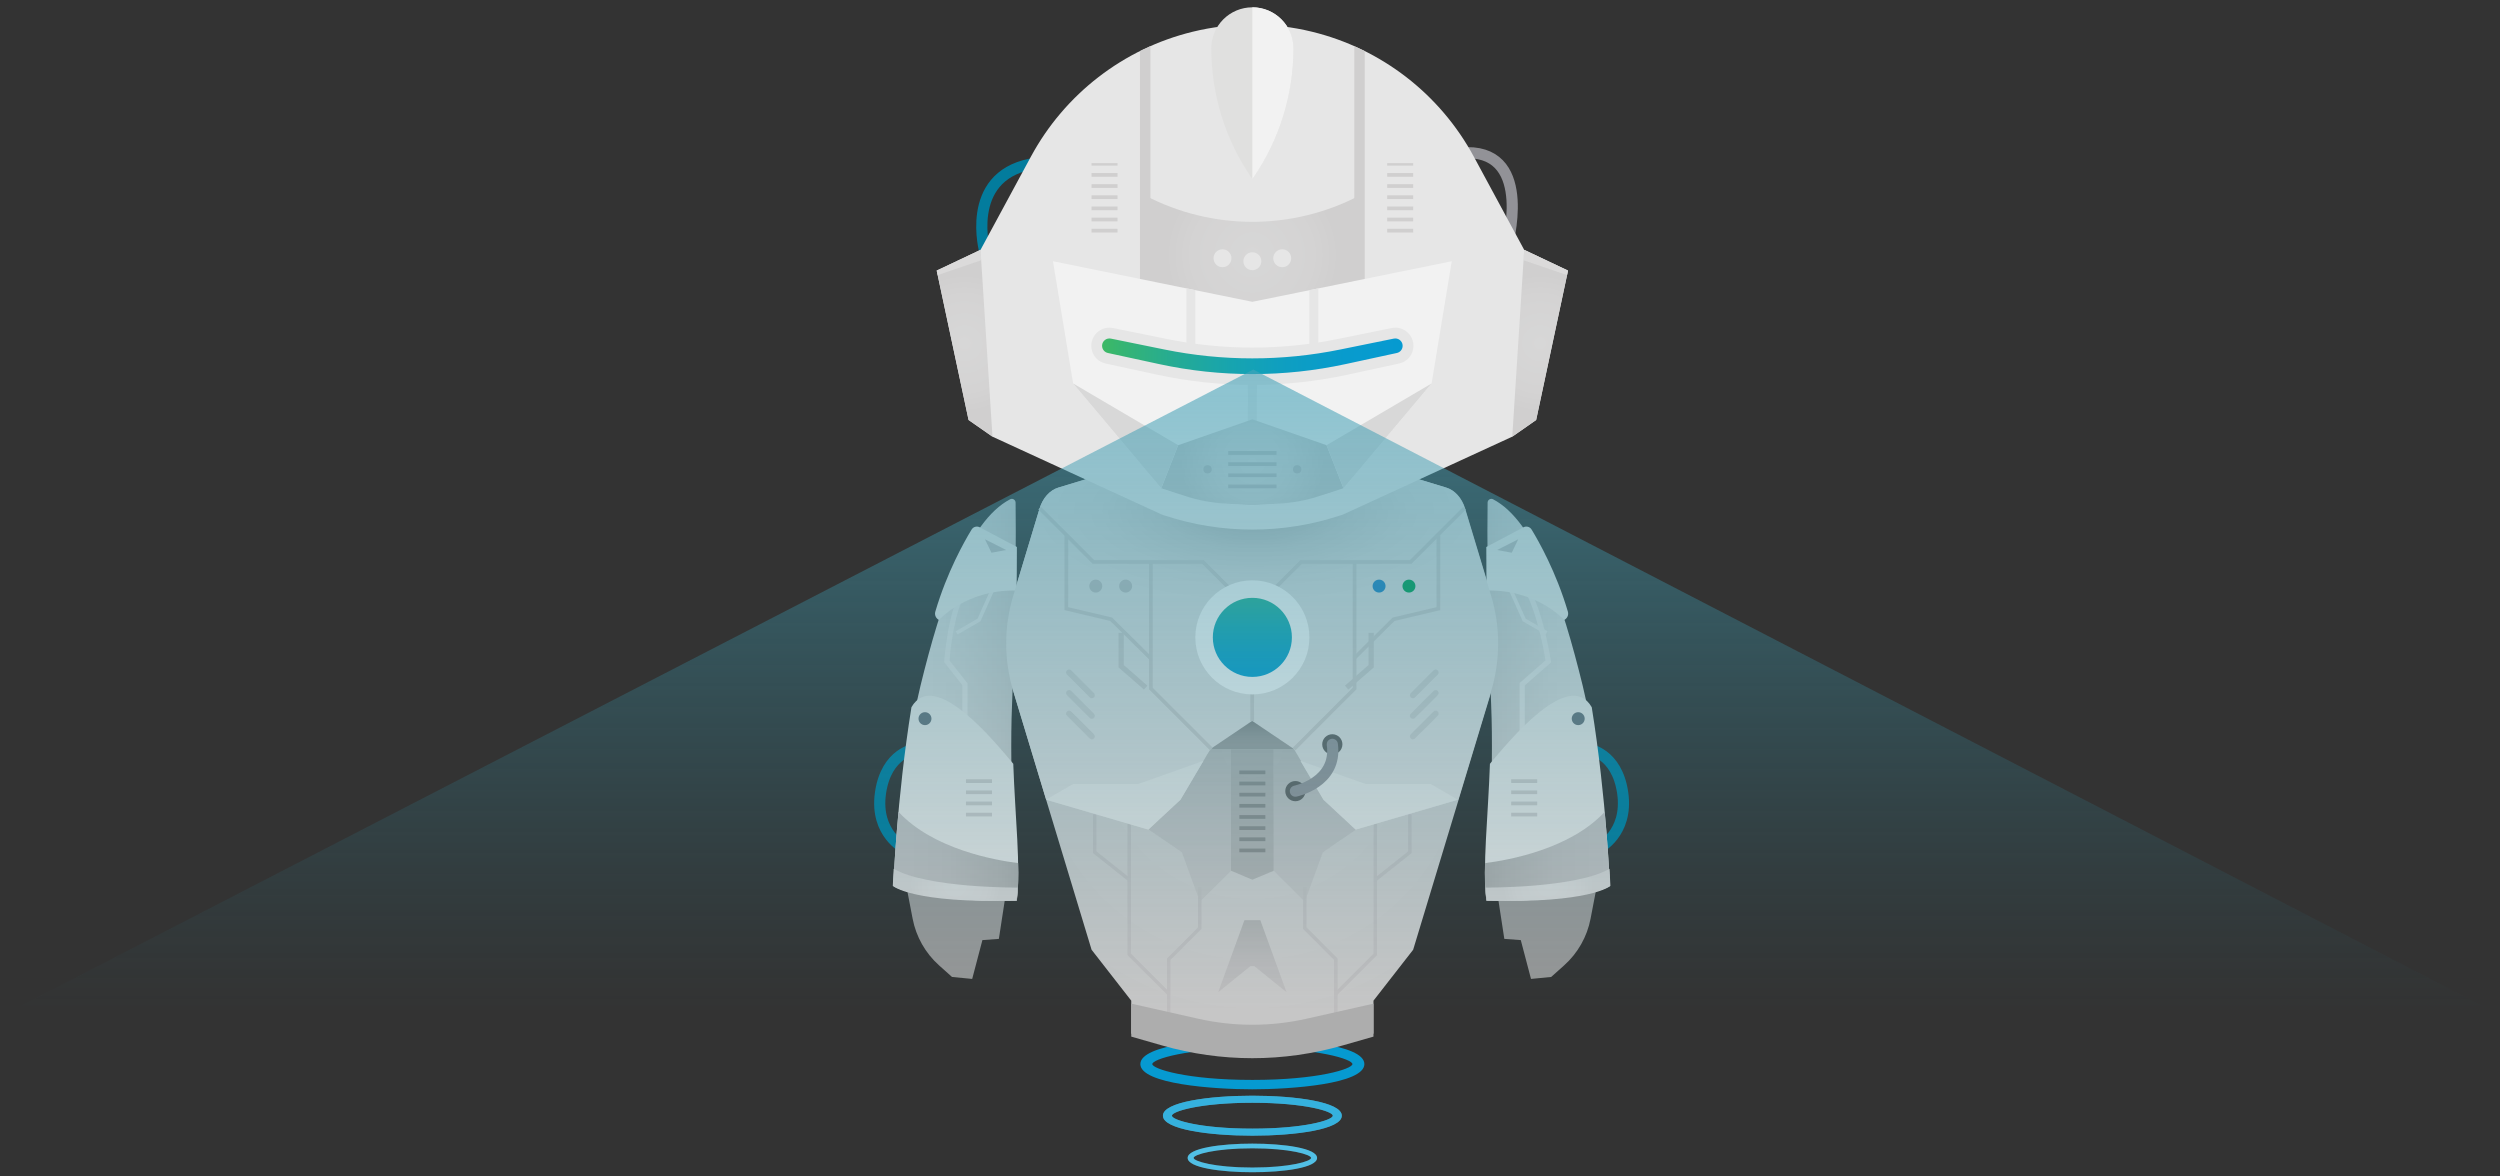 <?xml version="1.0" encoding="utf-8"?>
<!-- Generator: Adobe Illustrator 15.1.0, SVG Export Plug-In . SVG Version: 6.00 Build 0)  -->
<!DOCTYPE svg PUBLIC "-//W3C//DTD SVG 1.1//EN" "http://www.w3.org/Graphics/SVG/1.1/DTD/svg11.dtd">
<svg version="1.1" xmlns:x="http://ns.adobe.com/Extensibility/1.0/" xmlns:i="http://ns.adobe.com/AdobeIllustrator/10.0/" xmlns:graph="http://ns.adobe.com/Graphs/1.0/"
	 xmlns="http://www.w3.org/2000/svg" xmlns:xlink="http://www.w3.org/1999/xlink" x="0px" y="0px" width="480px" height="225.884px"
	 viewBox="0 0 480 225.884" enable-background="new 0 0 480 225.884" xml:space="preserve">
<rect x="0" y="0" width="480" height="225.884" fill="#333333" stroke="none"/>
<g id="sm">
	<g>
		<g>
			<g>
				<path fill="#64C8EA" d="M24.221,304.853c-1.892,0-3.928,0.271-3.928,0.867s2.036,0.869,3.928,0.869
					c1.891,0,3.926-0.273,3.926-0.869S26.111,304.853,24.221,304.853z M24.221,306.304c-2.307,0-3.564-0.385-3.564-0.584
					c0-0.197,1.258-0.582,3.564-0.582c2.306,0,3.563,0.385,3.563,0.582C27.784,305.919,26.526,306.304,24.221,306.304z"/>
				<path fill="#64C8EA" d="M24.221,301.945c-2.614,0-5.427,0.381-5.427,1.213c0,0.834,2.813,1.213,5.427,1.213
					c2.613,0,5.426-0.379,5.426-1.213C29.646,302.326,26.834,301.945,24.221,301.945z M24.221,303.943
					c-3.16,0-4.883-0.518-4.883-0.785c0-0.266,1.723-0.785,4.883-0.785c3.158,0,4.882,0.52,4.882,0.785
					C29.103,303.425,27.379,303.943,24.221,303.943z"/>
				<g>
					<g opacity="0.2">
						<path fill="#069AD1" d="M24.324,306.589c-1.892,0-3.928-0.273-3.928-0.869s2.036-0.867,3.928-0.867
							c1.891,0,3.926,0.271,3.926,0.867S26.215,306.589,24.324,306.589z M24.324,305.138c-2.307,0-3.564,0.385-3.564,0.582
							c0,0.199,1.258,0.584,3.564,0.584c2.306,0,3.563-0.385,3.563-0.584C27.888,305.523,26.63,305.138,24.324,305.138z"/>
					</g>
					<g opacity="0.5">
						<path fill="#069AD1" d="M24.324,304.371c-2.614,0-5.427-0.379-5.427-1.213c0-0.832,2.813-1.213,5.427-1.213
							c2.613,0,5.426,0.381,5.426,1.213C29.75,303.992,26.938,304.371,24.324,304.371z M24.324,302.373
							c-3.16,0-4.883,0.52-4.883,0.785c0,0.268,1.723,0.785,4.883,0.785c3.158,0,4.882-0.518,4.882-0.785
							C29.206,302.892,27.482,302.373,24.324,302.373z"/>
					</g>
					<g>
						<path fill="#069AD1" d="M24.324,301.556c-2.352,0-6.797-0.318-6.797-1.531c0-1.211,4.445-1.531,6.797-1.531
							c2.35,0,6.795,0.32,6.795,1.531C31.119,301.238,26.674,301.556,24.324,301.556z M24.324,299.064
							c-4.006,0-6.072,0.674-6.072,0.961c0,0.289,2.066,0.963,6.072,0.963c4.005,0,6.07-0.674,6.07-0.963
							C30.395,299.738,28.329,299.064,24.324,299.064z"/>
					</g>
				</g>
				<radialGradient id="SVGID_1_" cx="24.262" cy="280.816" r="16.881" gradientUnits="userSpaceOnUse">
					<stop  offset="0" style="stop-color:#CBCBCB"/>
					<stop  offset="0.87" style="stop-color:#C7C7C7"/>
					<stop  offset="1" style="stop-color:#C6C6C6"/>
				</radialGradient>
				<path fill="url(#SVGID_1_)" d="M36.098,265.05l-9.246-2.809l-2.527-0.098l-2.528,0.098l-9.246,2.809
					c-0.521,0.158-0.946,0.635-1.14,1.273l-1.605,5.318c-0.557,1.844-0.556,3.887,0.002,5.729l4.274,15.719l1.919,3.09v2
					l2.346,0.533c3.616,1.035,7.273,1.035,10.889,0L31,298.179v-2l2.744-3.09l4.929-15.719c0.558-1.842,0.643-3.885,0.086-5.729
					l-1.563-5.318C37.002,265.685,36.617,265.208,36.098,265.05z"/>
				<linearGradient id="SVGID_2_" gradientUnits="userSpaceOnUse" x1="24.323" y1="291.169" x2="24.323" y2="296.684">
					<stop  offset="0" style="stop-color:#A9A9A9"/>
					<stop  offset="0.146" style="stop-color:#AFAFAF"/>
					<stop  offset="0.559" style="stop-color:#BAB9BA"/>
					<stop  offset="1" style="stop-color:#BEBDBE"/>
				</linearGradient>
				<polygon fill="url(#SVGID_2_)" points="24.203,294 24.444,294 26.396,295.974 24.807,292 24.777,292 23.871,292 23.841,292 
					22.25,295.974 				"/>
				<g>
					<g>
						<path fill="#979797" d="M39.141,289.367l0.471,3.064l0.999,0.072l0.62,2.355l1.224-0.117l0.783-0.701
							c0.832-0.744,1.396-1.74,1.607-2.836l0.362-1.885L39.141,289.367z"/>
						<linearGradient id="SVGID_3_" gradientUnits="userSpaceOnUse" x1="38.584" y1="277.929" x2="45.659" y2="277.929">
							<stop  offset="0" style="stop-color:#C5C4C4"/>
							<stop  offset="0.105" style="stop-color:#C9C8C8"/>
							<stop  offset="0.538" style="stop-color:#D3D3D3"/>
							<stop  offset="1" style="stop-color:#D7D7D7"/>
						</linearGradient>
						<path fill="url(#SVGID_3_)" d="M38.596,265.957c-0.029,1.387-0.015,6.693,0.216,12.246c0.188,4.555-0.272,9.035,0.072,11.922
							c0,0,5.044,0.104,6.771-0.92c0,0,0.152-6.244-1.288-12.135c-1.22-4.99-2.863-9.969-5.438-11.313
							C38.779,265.679,38.6,265.789,38.596,265.957z"/>
						<path fill="none" stroke="#037C9D" stroke-width="2.141" stroke-linecap="round" stroke-miterlimit="10" d="M45.332,286.935
							c0,0,1.813-0.879,1.463-3.35s-2.097-2.67-2.097-2.67"/>
						<path fill="none" stroke="#DEDDDD" stroke-miterlimit="10" d="M41.5,281v-4.02l1.13-1.389c0,0-0.192-2.599-1.089-4.167"/>
						<polyline fill="none" stroke="#DEDDDD" stroke-width="0.714" stroke-miterlimit="10" points="42.07,273.865 40.713,273.08 
							39.709,270.833 						"/>
						<path fill="#E0E0DF" d="M38.519,268.652l2.231-1.184l0.021-0.01c0.174-0.094,0.39-0.035,0.492,0.133
							c0.002,0.002,0.002,0.004,0.004,0.006c0.43,0.703,1.492,2.578,2.2,4.979c0.059,0.199-0.038,0.412-0.224,0.504l0,0
							c0,0-1.68-1.873-4.707-1.781C38.537,271.298,38.51,269.384,38.519,268.652z"/>
						<polygon fill="#BAB9BA" points="39.171,268.835 40.455,268.185 40.062,269.001 						"/>
						<path fill="#E0E0DF" d="M44.916,278.375c-1.387-2.402-5.041,2.078-6.178,3.434c-0.11,3.213-0.464,6.24-0.217,8.305
							c0,0,5.768,0.125,7.496-0.898C46.018,289.214,45.816,283.972,44.916,278.375z"/>
						<linearGradient id="SVGID_4_" gradientUnits="userSpaceOnUse" x1="38.427" y1="287.419" x2="46.018" y2="287.419">
							<stop  offset="0" style="stop-color:#A9A9A9"/>
							<stop  offset="0.146" style="stop-color:#AFAFAF"/>
							<stop  offset="0.559" style="stop-color:#BAB9BA"/>
							<stop  offset="1" style="stop-color:#BEBDBE"/>
						</linearGradient>
						<path fill="url(#SVGID_4_)" d="M38.521,290.113c0,0,5.768,0.125,7.496-0.898c0,0-0.07-1.834-0.314-4.492
							c-2.104,2.262-5.822,2.93-7.262,3.109C38.404,288.628,38.441,289.447,38.521,290.113z"/>
						<circle fill="#67727B" cx="44.095" cy="279.068" r="0.393"/>
						
							<line fill="none" stroke="#C5C4C4" stroke-width="5" stroke-miterlimit="10" stroke-dasharray="1,1" x1="40.5" y1="283" x2="40.5" y2="285"/>
						<radialGradient id="SVGID_5_" cx="42.263" cy="289.154" r="2.764" gradientUnits="userSpaceOnUse">
							<stop  offset="0" style="stop-color:#D7D7D7"/>
							<stop  offset="0.696" style="stop-color:#D4D3D3"/>
							<stop  offset="1" style="stop-color:#D0CFCF"/>
						</radialGradient>
						<path fill="url(#SVGID_5_)" d="M38.482,289.32c0,0,5.507,0.033,7.512-1.145l0.053,1.039c0,0-1.174,1.068-7.495,0.898
							C38.552,290.113,38.459,289.761,38.482,289.32z"/>
					</g>
					<g>
						<path fill="#979797" d="M9.413,289.367l-0.47,3.064l-0.999,0.072l-0.62,2.355l-1.224-0.117l-0.784-0.701
							c-0.831-0.744-1.396-1.74-1.606-2.836l-0.362-1.885L9.413,289.367z"/>
						
							<linearGradient id="SVGID_6_" gradientUnits="userSpaceOnUse" x1="857.163" y1="277.929" x2="864.237" y2="277.929" gradientTransform="matrix(-1 0 0 1 867.133 0)">
							<stop  offset="0" style="stop-color:#C5C4C4"/>
							<stop  offset="0.105" style="stop-color:#C9C8C8"/>
							<stop  offset="0.538" style="stop-color:#D3D3D3"/>
							<stop  offset="1" style="stop-color:#D7D7D7"/>
						</linearGradient>
						<path fill="url(#SVGID_6_)" d="M9.958,265.957c0.029,1.387,0.016,6.693-0.215,12.246c-0.189,4.555,0.272,9.035-0.072,11.922
							c0,0-5.044,0.104-6.771-0.92c0,0-0.152-6.244,1.288-12.135c1.22-4.99,2.862-9.969,5.438-11.313
							C9.775,265.679,9.955,265.789,9.958,265.957z"/>
						<path fill="none" stroke="#037C9D" stroke-width="2.141" stroke-linecap="round" stroke-miterlimit="10" d="M3.222,286.935
							c0,0-1.813-0.879-1.462-3.35c0.35-2.471,2.097-2.67,2.097-2.67"/>
						<path fill="none" stroke="#DEDDDD" stroke-miterlimit="10" d="M7.5,281v-4.02l-1.456-1.389c0,0,0.355-2.599,1.251-4.167"/>
						<polyline fill="none" stroke="#DEDDDD" stroke-width="0.714" stroke-miterlimit="10" points="6.276,273.865 7.634,273.08 
							8.639,270.833 						"/>
						<path fill="#E0E0DF" d="M10.036,268.652l-2.231-1.184l-0.021-0.01c-0.174-0.094-0.39-0.035-0.492,0.133
							c-0.002,0.002-0.003,0.004-0.004,0.006c-0.43,0.703-1.492,2.578-2.2,4.979c-0.059,0.199,0.037,0.412,0.224,0.504l0,0
							c0,0,1.68-1.873,4.707-1.781C10.018,271.298,10.045,269.384,10.036,268.652z"/>
						<polygon fill="#BAB9BA" points="9.384,268.835 8.1,268.185 8.492,269.001 						"/>
						<path fill="#E0E0DF" d="M3.639,278.375c1.387-2.402,5.041,2.078,6.178,3.434c0.11,3.213,0.463,6.24,0.217,8.305
							c0,0-5.769,0.125-7.496-0.898C2.537,289.214,2.738,283.972,3.639,278.375z"/>
						<linearGradient id="SVGID_7_" gradientUnits="userSpaceOnUse" x1="2.537" y1="287.419" x2="10.128" y2="287.419">
							<stop  offset="0" style="stop-color:#BEBDBE"/>
							<stop  offset="0.441" style="stop-color:#BAB9BA"/>
							<stop  offset="0.854" style="stop-color:#AFAFAF"/>
							<stop  offset="1" style="stop-color:#A9A9A9"/>
						</linearGradient>
						<path fill="url(#SVGID_7_)" d="M10.033,290.113c0,0-5.769,0.125-7.496-0.898c0,0,0.07-1.834,0.314-4.492
							c2.103,2.262,5.822,2.93,7.262,3.109C10.15,288.628,10.113,289.447,10.033,290.113z"/>
						<circle fill="#67727B" cx="4.46" cy="279.068" r="0.393"/>
						
							<line fill="none" stroke="#C5C4C4" stroke-width="5" stroke-miterlimit="10" stroke-dasharray="1,1" x1="7.5" y1="283" x2="7.5" y2="285"/>
						
							<radialGradient id="SVGID_8_" cx="860.842" cy="289.154" r="2.764" gradientTransform="matrix(-1 0 0 1 867.133 0)" gradientUnits="userSpaceOnUse">
							<stop  offset="0" style="stop-color:#D7D7D7"/>
							<stop  offset="0.696" style="stop-color:#D4D3D3"/>
							<stop  offset="1" style="stop-color:#D0CFCF"/>
						</radialGradient>
						<path fill="url(#SVGID_8_)" d="M10.072,289.32c0,0-5.508,0.033-7.512-1.145l-0.054,1.039c0,0,1.175,1.068,7.495,0.898
							C10.002,290.113,10.096,289.761,10.072,289.32z"/>
					</g>
				</g>
				<g>
					<polyline fill="none" stroke="#BEBDBE" stroke-miterlimit="10" points="26.5,289 26.5,291.779 28.5,293.662 28.5,297 					"/>
					<polyline fill="none" stroke="#BEBDBE" stroke-miterlimit="10" points="20.5,289 20.5,291.779 18.5,293.662 18.5,297 					"/>
					<polyline fill="none" stroke="#BEBDBE" stroke-miterlimit="10" points="29.104,295.963 31.5,293.369 31.5,285 					"/>
					<polyline fill="none" stroke="#BEBDBE" stroke-miterlimit="10" points="18.896,295.963 16.5,293.369 16.5,285 					"/>
					<polyline fill="none" stroke="#BEBDBE" stroke-miterlimit="10" points="31.408,288.901 33.5,287.175 33.5,285 					"/>
					<polyline fill="none" stroke="#BEBDBE" stroke-miterlimit="10" points="16.592,288.901 14.5,287.175 14.5,285 					"/>
				</g>
				<g>
					<linearGradient id="SVGID_9_" gradientUnits="userSpaceOnUse" x1="23.5" y1="271.973" x2="23.5" y2="290.563">
						<stop  offset="0" style="stop-color:#8C8D8D"/>
						<stop  offset="0.268" style="stop-color:#9A9A9A"/>
						<stop  offset="0.622" style="stop-color:#A5A5A5"/>
						<stop  offset="1" style="stop-color:#A9A9A9"/>
					</linearGradient>
					<polygon opacity="0.76" fill="url(#SVGID_9_)" points="25,281 22,281 22,288.296 23.5,288.839 25,288.296 					"/>
					
						<line fill="none" stroke="#8A8B8B" stroke-width="5" stroke-miterlimit="10" stroke-dasharray="1,1" x1="23.5" y1="287" x2="23.5" y2="282"/>
					<linearGradient id="SVGID_10_" gradientUnits="userSpaceOnUse" x1="27.768" y1="289.453" x2="27.768" y2="279.965">
						<stop  offset="0" style="stop-color:#BEBDBE"/>
						<stop  offset="0.441" style="stop-color:#BAB9BA"/>
						<stop  offset="0.854" style="stop-color:#AFAFAF"/>
						<stop  offset="1" style="stop-color:#A9A9A9"/>
					</linearGradient>
					<polygon opacity="0.76" fill="url(#SVGID_10_)" points="25,288.296 27.194,290.179 28.446,287.175 30.536,285.838 26.85,281 
						25,281 					"/>
					<linearGradient id="SVGID_11_" gradientUnits="userSpaceOnUse" x1="19.953" y1="289.453" x2="19.953" y2="279.965">
						<stop  offset="0" style="stop-color:#BEBDBE"/>
						<stop  offset="0.441" style="stop-color:#BAB9BA"/>
						<stop  offset="0.854" style="stop-color:#AFAFAF"/>
						<stop  offset="1" style="stop-color:#A9A9A9"/>
					</linearGradient>
					<polygon opacity="0.76" fill="url(#SVGID_11_)" points="22,288.296 20.63,290.179 19.79,287.175 17.905,285.838 21.797,281 
						22,281 					"/>
					
						<radialGradient id="SVGID_12_" cx="24.4" cy="266.457" r="13.473" gradientTransform="matrix(1 0 0 0.415 0 155.935)" gradientUnits="userSpaceOnUse">
						<stop  offset="0" style="stop-color:#A9A9A9"/>
						<stop  offset="0.134" style="stop-color:#B5B5B5"/>
						<stop  offset="0.411" style="stop-color:#C8C8C8"/>
						<stop  offset="0.696" style="stop-color:#D3D3D3"/>
						<stop  offset="1" style="stop-color:#D7D7D7"/>
					</radialGradient>
					<path fill="url(#SVGID_12_)" d="M38.819,271.642l-1.606-5.318c-0.192-0.639-0.619-1.115-1.139-1.273l-9.504-2.809L24,262.154
						v-0.002l0.066-0.008l0.117,0.002l-0.501-0.002L23,262.152v0.002l-1.758,0.088l-8.969,2.809
						c-0.521,0.158-0.808,0.635-1.001,1.273l-1.536,5.318c-0.557,1.844-0.521,3.887,0.037,5.729l2.021,6.613l0,0l6.208,1.813
						l1.956-1.813l1.814-3.068l2.54-1.709l2.539,1.709l1.813,3.068l1.951,1.813l6.2-1.813l0,0l2.004-6.613
						C39.375,275.529,39.376,273.486,38.819,271.642z"/>
					<g>
						<circle fill="#2080BE" cx="32.012" cy="271.025" r="0.393"/>
						<circle fill="#009A51" cx="33.824" cy="271.025" r="0.393"/>
					</g>
					<g>
						<path fill="#C8C8C8" d="M34.063,280.324c-0.047,0-0.093-0.018-0.128-0.053c-0.071-0.07-0.071-0.186,0-0.256l1.382-1.383
							c0.071-0.07,0.186-0.07,0.257,0c0.07,0.07,0.07,0.186,0,0.256l-1.383,1.383C34.156,280.306,34.109,280.324,34.063,280.324z"/>
						<path fill="#C8C8C8" d="M34.063,277.83c-0.047,0-0.093-0.02-0.128-0.053c-0.071-0.072-0.071-0.186,0-0.258l1.382-1.381
							c0.071-0.072,0.186-0.072,0.257,0c0.07,0.07,0.07,0.184,0,0.256l-1.383,1.383C34.156,277.81,34.109,277.83,34.063,277.83z"/>
						<path fill="#C8C8C8" d="M34.063,279.078c-0.047,0-0.093-0.02-0.128-0.055c-0.071-0.07-0.071-0.186,0-0.256l1.382-1.383
							c0.071-0.07,0.186-0.07,0.257,0c0.07,0.072,0.07,0.186,0,0.258l-1.383,1.381C34.156,279.058,34.109,279.078,34.063,279.078z"
							/>
						<path fill="#C8C8C8" d="M14.584,280.324c-0.047,0-0.093-0.018-0.128-0.053l-1.383-1.383c-0.07-0.07-0.07-0.186,0-0.256
							c0.071-0.07,0.186-0.07,0.257,0l1.383,1.383c0.07,0.07,0.07,0.186,0,0.256C14.677,280.306,14.631,280.324,14.584,280.324z"/>
						<path fill="#C8C8C8" d="M14.584,277.83c-0.047,0-0.093-0.02-0.128-0.053l-1.383-1.383c-0.07-0.072-0.07-0.186,0-0.256
							c0.071-0.072,0.186-0.072,0.257,0l1.383,1.381c0.07,0.072,0.07,0.186,0,0.258C14.677,277.81,14.631,277.83,14.584,277.83z"/>
						<path fill="#C8C8C8" d="M14.584,279.078c-0.047,0-0.093-0.02-0.128-0.055l-1.383-1.381c-0.07-0.072-0.07-0.186,0-0.258
							c0.071-0.07,0.186-0.07,0.257,0l1.383,1.383c0.07,0.07,0.07,0.186,0,0.256C14.677,279.058,14.631,279.078,14.584,279.078z"/>
					</g>
					<polygon fill="#E0E0DF" points="11.811,283.967 13.449,283 17.391,283 21.351,281.616 19.961,283.976 18.01,285.785 					"/>
					<polygon fill="#E0E0DF" points="36.782,283.967 35.143,283 31.201,283 27.241,281.616 28.631,283.976 30.582,285.785 					"/>
					<g>
						<circle fill="#626262" cx="26.933" cy="283.466" r="0.614"/>
						<circle fill="#626262" cx="29.175" cy="280.625" r="0.613"/>
						<path fill="none" stroke="#929297" stroke-width="2.141" stroke-linecap="round" stroke-miterlimit="10" d="M26.934,283.466
							c0,0,2.562-0.52,2.241-2.842"/>
					</g>
					<linearGradient id="SVGID_13_" gradientUnits="userSpaceOnUse" x1="24.311" y1="281.067" x2="24.311" y2="278.452">
						<stop  offset="0" style="stop-color:#9D9D9D"/>
						<stop  offset="0.277" style="stop-color:#999999"/>
						<stop  offset="0.537" style="stop-color:#8E8E8E"/>
						<stop  offset="0.789" style="stop-color:#7B7B7B"/>
						<stop  offset="1" style="stop-color:#656565"/>
					</linearGradient>
					<polygon fill="url(#SVGID_13_)" points="21.773,281 26.85,281 24.313,279.291 					"/>
					<g>
						<circle fill="#BAB9BA" cx="14.823" cy="271.025" r="0.393"/>
						<circle fill="#BAB9BA" cx="16.636" cy="271.025" r="0.393"/>
					</g>
					<polyline fill="none" stroke="#C5C4C4" stroke-miterlimit="10" points="24.324,272.491 27.283,269.5 33.93,269.5 
						37.191,266.254 					"/>
					<polyline fill="none" stroke="#C5C4C4" stroke-miterlimit="10" points="24.286,272.491 21.327,269.5 14.68,269.5 
						11.419,266.254 					"/>
					<polyline fill="none" stroke="#C5C4C4" stroke-miterlimit="10" points="25.825,281.135 29.5,277.242 29.5,270 					"/>
					<polyline fill="none" stroke="#C5C4C4" stroke-miterlimit="10" points="21.176,281.135 17.5,277.242 17.5,270 					"/>
					<line fill="none" stroke="#C5C4C4" stroke-miterlimit="10" x1="23.5" y1="279" x2="23.5" y2="277"/>
					<g>
						<polyline fill="none" stroke="#C5C4C4" stroke-miterlimit="10" points="29.928,275.452 32.058,273.052 34.5,272.392 34.5,268 
													"/>
						<polyline fill="none" stroke="#C5C4C4" stroke-miterlimit="10" points="17.896,275.452 15.353,273.052 12.5,272.392 12.5,268 
													"/>
					</g>
					<linearGradient id="SVGID_14_" gradientUnits="userSpaceOnUse" x1="24.324" y1="269.489" x2="24.324" y2="278.591">
						<stop  offset="0" style="stop-color:#3FBA61"/>
						<stop  offset="0.076" style="stop-color:#36B572"/>
						<stop  offset="0.252" style="stop-color:#25AB94"/>
						<stop  offset="0.431" style="stop-color:#17A4AF"/>
						<stop  offset="0.614" style="stop-color:#0E9EC2"/>
						<stop  offset="0.801" style="stop-color:#089BCD"/>
						<stop  offset="1" style="stop-color:#069AD1"/>
					</linearGradient>
					
						<circle fill="url(#SVGID_14_)" stroke="#F2F2F2" stroke-width="3.361" stroke-miterlimit="10" cx="24.324" cy="274.136" r="2.93"/>
				</g>
				<g>
					<path fill="none" stroke="#929297" stroke-width="2.141" stroke-linecap="round" stroke-miterlimit="10" d="M39.761,250.449
						c0,0,1.646-5.738-2.396-5.719"/>
					<path fill="none" stroke="#037C9D" stroke-width="2.141" stroke-linecap="round" stroke-miterlimit="10" d="M8.1,250.771
						c0,0-1.281-4.535,2.758-5.346"/>
					<path fill="#E6E6E6" d="M40.817,250.626l-3.059-5.66c-2.054-3.799-5.618-6.551-9.813-7.576l0,0c-2.38-0.58-4.863-0.58-7.243,0
						l0,0c-4.194,1.025-7.761,3.777-9.813,7.576l-3.059,5.66l-2.658,1.258l1.934,9.063l1.449,1.014l10.271,4.725l0.175,0.057
						c3.457,1.141,7.188,1.141,10.646,0l0.175-0.057l10.271-4.725l1.45-1.014l1.934-9.063L40.817,250.626z"/>
					<radialGradient id="SVGID_15_" cx="6.863" cy="256.293" r="4.182" gradientUnits="userSpaceOnUse">
						<stop  offset="0" style="stop-color:#D7D7D7"/>
						<stop  offset="0.696" style="stop-color:#D4D3D3"/>
						<stop  offset="1" style="stop-color:#D0CFCF"/>
					</radialGradient>
					<polygon fill="url(#SVGID_15_)" points="7.83,250.626 8.555,261.96 7.105,260.947 5.172,251.884 					"/>
					<radialGradient id="SVGID_16_" cx="41.784" cy="256.293" r="4.182" gradientUnits="userSpaceOnUse">
						<stop  offset="0" style="stop-color:#D7D7D7"/>
						<stop  offset="0.696" style="stop-color:#D4D3D3"/>
						<stop  offset="1" style="stop-color:#D0CFCF"/>
					</radialGradient>
					<polygon fill="url(#SVGID_16_)" points="40.817,250.626 40.092,261.96 41.542,260.947 43.476,251.884 					"/>
					
						<line fill="none" stroke="#D0CFCF" stroke-width="5" stroke-miterlimit="10" stroke-dasharray="1,1" x1="32.5" y1="250" x2="32.5" y2="246"/>
					
						<line fill="none" stroke="#D0CFCF" stroke-width="5" stroke-miterlimit="10" stroke-dasharray="1,1" x1="14.5" y1="250" x2="14.5" y2="246"/>
					<radialGradient id="SVGID_17_" cx="23.5" cy="250.93" r="5.255" gradientUnits="userSpaceOnUse">
						<stop  offset="0" style="stop-color:#D7D7D7"/>
						<stop  offset="0.696" style="stop-color:#D4D3D3"/>
						<stop  offset="1" style="stop-color:#D0CFCF"/>
					</radialGradient>
					<path fill="url(#SVGID_17_)" d="M17,247.328L17,247.328c0,2.129,9,2.129,13,0l0,0v5.438l-6.5,1.768l-6.5-1.359V247.328z"/>
					<path fill="#D0CFCF" d="M30,238.568c0-0.105,0-0.203,0-0.299v14.525l0,0V238.568z"/>
					<path fill="#D0CFCF" d="M17,238.568v14.227l0,0v-14.525C17,238.365,17,238.462,17,238.568z"/>
					<polygon opacity="0.5" fill="#E6E6E6" points="5.172,251.884 7.83,250.626 7.871,251.255 5.23,252.158 					"/>
					<polygon opacity="0.5" fill="#E6E6E6" points="43.476,251.884 40.817,250.626 40.777,251.255 43.418,252.158 					"/>
					<g>
						<path fill="#E0E0DF" d="M24.324,235.91L24.324,235.91c-1.377,0-2.492,1.115-2.492,2.492l0,0c0,2.803,0.85,5.541,2.438,7.852
							l0.054,0.078l0.053-0.078c1.589-2.311,2.439-5.049,2.439-7.852l0,0C26.816,237.025,25.7,235.91,24.324,235.91z"/>
						<path fill="#F2F2F2" d="M24.215,246.253c1.589-2.311,2.358-5.049,2.358-7.852c0-1.377-1.573-2.492-2.573-2.492v10.422
							L24.215,246.253z"/>
					</g>
					<circle fill="#E6E6E6" cx="24.323" cy="251.316" r="0.544"/>
					<circle fill="#E6E6E6" cx="22.511" cy="251.134" r="0.544"/>
					<circle fill="#E6E6E6" cx="26.136" cy="251.134" r="0.544"/>
					<path fill="#F2F2F2" d="M24.324,253.777l-12.099-2.461l1.224,7.416l5.347,6.357l2.64,0.672c1.895,0.48,3.881,0.48,5.777,0
						l2.639-0.672l5.347-6.357l1.224-7.416L24.324,253.777z"/>
					<g>
						<rect x="23" y="258" fill="#E6E6E6" width="1" height="3"/>
					</g>
					<polygon fill="#E6E6E6" points="27,253.074 27,257 28,257 28,252.962 					"/>
					<polygon fill="#E6E6E6" points="20,252.962 20,256.794 20,256.794 20,253.074 					"/>
					<g>
						<linearGradient id="SVGID_18_" gradientUnits="userSpaceOnUse" x1="14.169" y1="257.082" x2="34.477" y2="257.082">
							<stop  offset="0" style="stop-color:#3FBA61"/>
							<stop  offset="0.076" style="stop-color:#36B572"/>
							<stop  offset="0.252" style="stop-color:#25AB94"/>
							<stop  offset="0.431" style="stop-color:#17A4AF"/>
							<stop  offset="0.614" style="stop-color:#0E9EC2"/>
							<stop  offset="0.801" style="stop-color:#089BCD"/>
							<stop  offset="1" style="stop-color:#069AD1"/>
						</linearGradient>
						<path fill="url(#SVGID_18_)" d="M24.324,259.199c-1.968,0-3.942-0.212-5.865-0.629l-3.121-0.676
							c-0.599-0.131-1.048-0.604-1.148-1.205c-0.071-0.432,0.05-0.852,0.332-1.184c0.283-0.332,0.694-0.506,1.128-0.506h0.105
							l0.193,0.013l3.261,0.655c1.68,0.342,3.401,0.512,5.115,0.512s3.435-0.177,5.115-0.519l3.364-0.686l0.195-0.01
							c0.435,0,0.846,0.189,1.128,0.522c0.282,0.332,0.403,0.77,0.332,1.199c-0.097,0.602-0.548,1.077-1.148,1.207l-3.12,0.676
							C28.266,258.987,26.292,259.199,24.324,259.199z"/>
						<path fill="#E6E6E6" d="M32.997,256c0.267,0,0.484,0.241,0.438,0.519c-0.029,0.182-0.166,0.324-0.346,0.363l-3.119,0.676
							c-1.861,0.403-3.754,0.605-5.647,0.605c-1.893,0-3.786-0.202-5.646-0.605l-3.121-0.676c-0.178-0.039-0.315-0.182-0.346-0.363
							c-0.046-0.277,0.172-0.519,0.438-0.519c0.03,0,0.06,0.003,0.091,0.009l3.262,0.664c1.756,0.357,3.539,0.536,5.321,0.536
							s3.565-0.179,5.321-0.536l3.262-0.664C32.937,256.003,32.967,256,32.997,256 M32.997,253.929
							c-0.169,0-0.338,0.017-0.504,0.051l-3.261,0.664c-1.612,0.328-3.263,0.494-4.908,0.494s-3.296-0.166-4.908-0.494l-3.262-0.664
							c-0.164-0.034-0.334-0.051-0.503-0.051c-0.74,0-1.439,0.323-1.918,0.889c-0.479,0.564-0.685,1.307-0.564,2.037
							c0.17,1.025,0.934,1.828,1.945,2.05l3.127,0.678c1.995,0.433,4.042,0.651,6.084,0.651s4.09-0.219,6.085-0.651l3.119-0.676
							c1.021-0.222,1.786-1.029,1.952-2.058c0.119-0.725-0.086-1.468-0.565-2.031C34.436,254.252,33.736,253.929,32.997,253.929
							L32.997,253.929z"/>
					</g>
					<g>
						<radialGradient id="SVGID_19_" cx="24.324" cy="263.504" r="4.319" gradientUnits="userSpaceOnUse">
							<stop  offset="0" style="stop-color:#D7D7D7"/>
							<stop  offset="0.487" style="stop-color:#D3D3D3"/>
							<stop  offset="0.944" style="stop-color:#C8C8C8"/>
							<stop  offset="1" style="stop-color:#C6C6C6"/>
						</radialGradient>
						<path fill="url(#SVGID_19_)" d="M28.824,262.478l-4.5-1.572l-4.502,1.572l-1.026,2.611l1.493,0.482
							c0.761,0.246,1.55,0.395,2.348,0.445l1.091,0.068c0.397,0.023,0.795,0.023,1.192,0l1.09-0.068
							c0.799-0.051,1.588-0.199,2.349-0.445l1.493-0.482L28.824,262.478z"/>
						<polygon fill="#D8D8D8" points="28.824,262.478 35.198,258.732 29.852,265.089 						"/>
						<polygon fill="#D8D8D8" points="19.822,262.478 13.449,258.732 18.796,265.089 						"/>
						
							<line fill="none" stroke="#BAB9BA" stroke-width="9" stroke-miterlimit="10" stroke-dasharray="1,1" x1="23.5" y1="265" x2="23.5" y2="263"/>
						<circle fill="#BAB9BA" cx="27.042" cy="263.941" r="0.254"/>
						<circle fill="#BAB9BA" cx="21.605" cy="263.941" r="0.254"/>
					</g>
				</g>
				<path fill="#ADADAD" d="M31,296.361v2l-1.521,0.531c-3.616,1.037-7.685,1.037-11.301,0L16,298.361v-2l4.536,0.91
					c2.184,0.492,4.325,0.492,6.508,0L31,296.361z"/>
			</g>
			<polyline fill="none" stroke="#C5C4C4" stroke-miterlimit="10" points="31.013,276.426 32.5,275.226 32.5,273 			"/>
			<polyline fill="none" stroke="#C5C4C4" stroke-miterlimit="10" points="18.987,276.426 17.5,275.226 17.5,273 			"/>
		</g>
	</g>
</g>
<g id="lg">
	<g>
		<g>
			<path fill="#64C8EA" d="M240.453,219.575c-5.984,0-12.425,0.86-12.425,2.748c0,1.887,6.441,2.746,12.425,2.746
				s12.426-0.859,12.426-2.746C252.879,220.435,246.438,219.575,240.453,219.575z M240.453,224.168
				c-7.297,0-11.277-1.221-11.277-1.846c0-0.627,3.98-1.846,11.277-1.846c7.299,0,11.279,1.219,11.279,1.846
				C251.732,222.948,247.752,224.168,240.453,224.168z"/>
			<path fill="#64C8EA" d="M240.453,210.376c-8.27,0-17.17,1.2-17.17,3.836s8.901,3.837,17.17,3.837
				c8.271,0,17.172-1.201,17.172-3.837S248.725,210.376,240.453,210.376z M240.453,216.698c-9.996,0-15.45-1.642-15.45-2.485
				c0-0.843,5.454-2.484,15.45-2.484c9.998,0,15.451,1.642,15.451,2.484C255.904,215.056,250.451,216.698,240.453,216.698z"/>
			<g>
				<g opacity="0.2">
					<path fill="#069AD1" d="M240.453,225.069c-5.984,0-12.425-0.859-12.425-2.746c0-1.888,6.441-2.748,12.425-2.748
						s12.426,0.86,12.426,2.748C252.879,224.209,246.438,225.069,240.453,225.069z M240.453,220.477
						c-7.297,0-11.277,1.219-11.277,1.846c0,0.625,3.98,1.846,11.277,1.846c7.299,0,11.279-1.221,11.279-1.846
						C251.732,221.696,247.752,220.477,240.453,220.477z"/>
				</g>
				<g opacity="0.5">
					<path fill="#069AD1" d="M240.453,218.049c-8.27,0-17.17-1.201-17.17-3.837s8.901-3.836,17.17-3.836
						c8.271,0,17.172,1.2,17.172,3.836S248.725,218.049,240.453,218.049z M240.453,211.728c-9.996,0-15.45,1.642-15.45,2.484
						c0,0.844,5.454,2.485,15.45,2.485c9.998,0,15.451-1.642,15.451-2.485C255.904,213.37,250.451,211.728,240.453,211.728z"/>
				</g>
				<g>
					<path fill="#069AD1" d="M240.453,209.147c-7.438,0-21.505-1.014-21.505-4.846c0-3.833,14.068-4.846,21.505-4.846
						c7.439,0,21.506,1.013,21.506,4.846C261.959,208.133,247.893,209.147,240.453,209.147z M240.453,201.257
						c-12.674,0-19.21,2.134-19.21,3.044s6.536,3.043,19.21,3.043c12.676,0,19.213-2.133,19.213-3.043
						S253.129,201.257,240.453,201.257z"/>
				</g>
			</g>
			<radialGradient id="SVGID_20_" cx="240.454" cy="143.513" r="53.504" gradientUnits="userSpaceOnUse">
				<stop  offset="0" style="stop-color:#CBCBCB"/>
				<stop  offset="0.87" style="stop-color:#C7C7C7"/>
				<stop  offset="1" style="stop-color:#C6C6C6"/>
			</radialGradient>
			<path fill="url(#SVGID_20_)" d="M277.711,93.619l-29.258-8.885l-8-0.308l-7.998,0.308l-29.259,8.885
				c-1.646,0.5-2.994,2.008-3.605,4.032l-5.082,16.831c-1.762,5.831-1.759,12.298,0.008,18.128l15.065,49.74l7.618,9.777v6.329
				l5.88,1.685c11.442,3.279,23.307,3.279,34.749,0l5.879-1.685v-6.329l7.619-9.777l15.066-49.74
				c1.766-5.83,1.768-12.297,0.006-18.128l-5.08-16.831C280.707,95.627,279.357,94.119,277.711,93.619z"/>
			<linearGradient id="SVGID_21_" gradientUnits="userSpaceOnUse" x1="240.453" y1="173.792" x2="240.453" y2="192.975">
				<stop  offset="0" style="stop-color:#A9A9A9"/>
				<stop  offset="0.146" style="stop-color:#AFAFAF"/>
				<stop  offset="0.559" style="stop-color:#BAB9BA"/>
				<stop  offset="1" style="stop-color:#BEBDBE"/>
			</linearGradient>
			<polygon fill="url(#SVGID_21_)" points="240.072,185.502 240.836,185.502 247.014,190.503 241.982,176.678 241.887,176.678 
				239.02,176.678 238.926,176.678 233.893,190.503 			"/>
			<g>
				<g>
					<path fill="#979797" d="M287.344,170.568l1.486,9.697l3.162,0.234l1.961,7.454l3.873-0.377l2.479-2.217
						c2.633-2.352,4.42-5.504,5.086-8.972l1.146-5.966L287.344,170.568z"/>
					<linearGradient id="SVGID_22_" gradientUnits="userSpaceOnUse" x1="285.583" y1="134.376" x2="307.97" y2="134.376">
						<stop  offset="0" style="stop-color:#C5C4C4"/>
						<stop  offset="0.105" style="stop-color:#C9C8C8"/>
						<stop  offset="0.538" style="stop-color:#D3D3D3"/>
						<stop  offset="1" style="stop-color:#D7D7D7"/>
					</linearGradient>
					<path fill="url(#SVGID_22_)" d="M285.619,96.492c-0.094,4.385-0.049,21.182,0.68,38.747c0.6,14.42-0.863,28.593,0.229,37.727
						c0,0,15.961,0.329,21.428-2.908c0,0,0.48-19.762-4.078-38.402c-3.861-15.787-9.061-31.545-17.209-35.797
						C286.195,95.611,285.629,95.959,285.619,96.492z"/>
					<path fill="none" stroke="#037C9D" stroke-width="2.141" stroke-linecap="round" stroke-miterlimit="10" d="M306.936,162.874
						c0,0,5.734-2.779,4.627-10.597s-6.635-8.448-6.635-8.448"/>
					<path fill="none" stroke="#DEDDDD" stroke-miterlimit="10" d="M292.262,142.493v-11.117l5.014-4.396
						c0,0-1.328-9.025-4.164-13.99"/>
					<polyline fill="none" stroke="#DEDDDD" stroke-width="0.714" stroke-miterlimit="10" points="296.941,121.512 
						292.646,119.032 289.467,111.922 					"/>
					<path fill="#E0E0DF" d="M285.371,105.021l7.063-3.745l0.066-0.035c0.551-0.292,1.234-0.108,1.561,0.423
						c0.004,0.006,0.008,0.013,0.012,0.019c1.359,2.226,4.721,8.154,6.961,15.754c0.186,0.631-0.117,1.305-0.709,1.594l0,0
						c0,0-5.313-5.926-14.895-5.635C285.43,113.397,285.344,107.335,285.371,105.021z"/>
					<polygon fill="#BAB9BA" points="287.436,105.6 291.498,103.545 290.256,106.126 					"/>
					<path fill="#E0E0DF" d="M305.615,135.784c-4.385-7.6-15.951,6.576-19.549,10.867c-0.348,10.167-1.467,19.746-0.686,26.281
						c0,0,18.254,0.396,23.721-2.842C309.102,170.09,308.467,153.5,305.615,135.784z"/>
					<linearGradient id="SVGID_23_" gradientUnits="userSpaceOnUse" x1="285.082" y1="164.412" x2="309.102" y2="164.412">
						<stop  offset="0" style="stop-color:#A9A9A9"/>
						<stop  offset="0.146" style="stop-color:#AFAFAF"/>
						<stop  offset="0.559" style="stop-color:#BAB9BA"/>
						<stop  offset="1" style="stop-color:#BEBDBE"/>
					</linearGradient>
					<path fill="url(#SVGID_23_)" d="M285.381,172.932c0,0,18.254,0.396,23.721-2.842c0,0-0.223-5.807-0.994-14.216
						c-6.654,7.155-18.426,9.27-22.979,9.84C285.01,168.233,285.129,170.822,285.381,172.932z"/>
					<circle fill="#67727B" cx="303.018" cy="137.982" r="1.243"/>
					
						<line fill="none" stroke="#C5C4C4" stroke-width="4.995" stroke-miterlimit="10" stroke-dasharray="0.714,1.427" x1="292.646" y1="149.62" x2="292.646" y2="157.459"/>
					<radialGradient id="SVGID_24_" cx="297.222" cy="169.896" r="8.746" gradientUnits="userSpaceOnUse">
						<stop  offset="0" style="stop-color:#D7D7D7"/>
						<stop  offset="0.696" style="stop-color:#D4D3D3"/>
						<stop  offset="1" style="stop-color:#D0CFCF"/>
					</radialGradient>
					<path fill="url(#SVGID_24_)" d="M285.258,170.422c0,0,17.428,0.104,23.771-3.621l0.168,3.289c0,0-3.717,3.379-23.719,2.842
						C285.479,172.932,285.184,171.82,285.258,170.422z"/>
				</g>
				<g>
					<path fill="#979797" d="M193.27,170.568l-1.488,9.697l-3.16,0.234l-1.962,7.454l-3.872-0.377l-2.479-2.217
						c-2.632-2.352-4.419-5.504-5.086-8.972l-1.147-5.966L193.27,170.568z"/>
					
						<linearGradient id="SVGID_25_" gradientUnits="userSpaceOnUse" x1="672.102" y1="134.376" x2="694.489" y2="134.376" gradientTransform="matrix(-1 0 0 1 867.133 0)">
						<stop  offset="0" style="stop-color:#C5C4C4"/>
						<stop  offset="0.105" style="stop-color:#C9C8C8"/>
						<stop  offset="0.538" style="stop-color:#D3D3D3"/>
						<stop  offset="1" style="stop-color:#D7D7D7"/>
					</linearGradient>
					<path fill="url(#SVGID_25_)" d="M194.995,96.492c0.094,4.385,0.049,21.182-0.681,38.747
						c-0.599,14.42,0.863,28.593-0.229,37.727c0,0-15.961,0.329-21.427-2.908c0,0-0.481-19.762,4.077-38.402
						c3.861-15.787,9.061-31.545,17.21-35.797C194.417,95.611,194.984,95.959,194.995,96.492z"/>
					<path fill="none" stroke="#037C9D" stroke-width="2.141" stroke-linecap="round" stroke-miterlimit="10" d="M173.678,162.874
						c0,0-5.735-2.779-4.628-10.597s6.636-8.448,6.636-8.448"/>
					<path fill="none" stroke="#DEDDDD" stroke-miterlimit="10" d="M185.262,142.493v-11.117l-3.468-4.396
						c0,0,0.555-9.025,3.392-13.99"/>
					<polyline fill="none" stroke="#DEDDDD" stroke-width="0.714" stroke-miterlimit="10" points="183.672,121.512 
						187.967,119.032 191.146,111.922 					"/>
					<path fill="#E0E0DF" d="M195.242,105.021l-7.062-3.745l-0.067-0.035c-0.551-0.292-1.234-0.108-1.56,0.423
						c-0.004,0.006-0.008,0.013-0.012,0.019c-1.36,2.226-4.721,8.154-6.962,15.754c-0.186,0.631,0.118,1.305,0.708,1.594l0,0
						c0,0,5.313-5.926,14.896-5.635C195.184,113.397,195.27,107.335,195.242,105.021z"/>
					<polygon fill="#BAB9BA" points="193.177,105.6 189.115,103.545 190.358,106.126 					"/>
					<path fill="#E0E0DF" d="M174.998,135.784c4.386-7.6,15.952,6.576,19.55,10.867c0.348,10.167,1.465,19.746,0.685,26.281
						c0,0-18.254,0.396-23.72-2.842C171.512,170.09,172.147,153.5,174.998,135.784z"/>
					<linearGradient id="SVGID_26_" gradientUnits="userSpaceOnUse" x1="171.512" y1="164.412" x2="195.53" y2="164.412">
						<stop  offset="0" style="stop-color:#BEBDBE"/>
						<stop  offset="0.441" style="stop-color:#BAB9BA"/>
						<stop  offset="0.854" style="stop-color:#AFAFAF"/>
						<stop  offset="1" style="stop-color:#A9A9A9"/>
					</linearGradient>
					<path fill="url(#SVGID_26_)" d="M195.232,172.932c0,0-18.254,0.396-23.72-2.842c0,0,0.223-5.807,0.994-14.216
						c6.653,7.155,18.425,9.27,22.978,9.84C195.603,168.233,195.484,170.822,195.232,172.932z"/>
					<circle fill="#67727B" cx="177.596" cy="137.982" r="1.243"/>
					
						<line fill="none" stroke="#C5C4C4" stroke-width="4.995" stroke-miterlimit="10" stroke-dasharray="0.714,1.427" x1="187.967" y1="149.62" x2="187.967" y2="157.459"/>
					
						<radialGradient id="SVGID_27_" cx="683.741" cy="169.896" r="8.746" gradientTransform="matrix(-1 0 0 1 867.133 0)" gradientUnits="userSpaceOnUse">
						<stop  offset="0" style="stop-color:#D7D7D7"/>
						<stop  offset="0.696" style="stop-color:#D4D3D3"/>
						<stop  offset="1" style="stop-color:#D0CFCF"/>
					</radialGradient>
					<path fill="url(#SVGID_27_)" d="M195.355,170.422c0,0-17.427,0.104-23.771-3.621l-0.168,3.289c0,0,3.717,3.379,23.72,2.842
						C195.135,172.932,195.43,171.82,195.355,170.422z"/>
				</g>
			</g>
			<g>
				<polyline fill="none" stroke="#BEBDBE" stroke-width="0.672" stroke-miterlimit="10" points="250.52,170.27 250.52,178.202 
					256.48,184.162 256.48,195.489 				"/>
				<polyline fill="none" stroke="#BEBDBE" stroke-width="0.672" stroke-miterlimit="10" points="230.354,170.27 230.354,178.202 
					224.393,184.162 224.393,195.489 				"/>
				<polyline fill="none" stroke="#BEBDBE" stroke-width="0.672" stroke-miterlimit="10" points="256.48,190.821 264.064,183.236 
					264.064,155.504 				"/>
				<polyline fill="none" stroke="#BEBDBE" stroke-width="0.672" stroke-miterlimit="10" points="224.393,190.821 216.809,183.236 
					216.809,155.504 				"/>
				<polyline fill="none" stroke="#BEBDBE" stroke-width="0.672" stroke-miterlimit="10" points="264.064,168.902 270.686,163.636 
					270.686,156.366 				"/>
				<polyline fill="none" stroke="#BEBDBE" stroke-width="0.672" stroke-miterlimit="10" points="216.809,168.902 210.188,163.636 
					210.188,156.366 				"/>
			</g>
			<g>
				<linearGradient id="SVGID_28_" gradientUnits="userSpaceOnUse" x1="240.453" y1="114.961" x2="240.453" y2="174.415">
					<stop  offset="0" style="stop-color:#8C8D8D"/>
					<stop  offset="0.268" style="stop-color:#9A9A9A"/>
					<stop  offset="0.622" style="stop-color:#A5A5A5"/>
					<stop  offset="1" style="stop-color:#A9A9A9"/>
				</linearGradient>
				<polygon opacity="0.76" fill="url(#SVGID_28_)" points="244.563,143.829 236.344,143.829 236.344,167.181 240.453,168.902 
					244.563,167.181 				"/>
				
					<line fill="none" stroke="#8A8B8B" stroke-width="4.995" stroke-miterlimit="10" stroke-dasharray="0.714,1.427" x1="240.453" y1="163.636" x2="240.453" y2="146.8"/>
				<linearGradient id="SVGID_29_" gradientUnits="userSpaceOnUse" x1="252.46" y1="170.82" x2="252.46" y2="140.527">
					<stop  offset="0" style="stop-color:#BEBDBE"/>
					<stop  offset="0.441" style="stop-color:#BAB9BA"/>
					<stop  offset="0.854" style="stop-color:#AFAFAF"/>
					<stop  offset="1" style="stop-color:#A9A9A9"/>
				</linearGradient>
				<polygon opacity="0.76" fill="url(#SVGID_29_)" points="244.563,167.181 250.52,173.138 253.99,163.636 260.357,159.275 
					248.449,143.829 244.563,143.829 				"/>
				<linearGradient id="SVGID_30_" gradientUnits="userSpaceOnUse" x1="228.447" y1="170.82" x2="228.447" y2="140.527">
					<stop  offset="0" style="stop-color:#BEBDBE"/>
					<stop  offset="0.441" style="stop-color:#BAB9BA"/>
					<stop  offset="0.854" style="stop-color:#AFAFAF"/>
					<stop  offset="1" style="stop-color:#A9A9A9"/>
				</linearGradient>
				<polygon opacity="0.76" fill="url(#SVGID_30_)" points="236.344,167.181 230.387,173.138 226.917,163.636 220.549,159.275 
					232.459,143.829 236.344,143.829 				"/>
				
					<radialGradient id="SVGID_31_" cx="240.777" cy="98.076" r="42.608" gradientTransform="matrix(1 0 0 0.415 0 57.395)" gradientUnits="userSpaceOnUse">
					<stop  offset="0" style="stop-color:#A9A9A9"/>
					<stop  offset="0.134" style="stop-color:#B5B5B5"/>
					<stop  offset="0.411" style="stop-color:#C8C8C8"/>
					<stop  offset="0.696" style="stop-color:#D3D3D3"/>
					<stop  offset="1" style="stop-color:#D7D7D7"/>
				</radialGradient>
				<path fill="url(#SVGID_31_)" d="M286.324,114.482l-5.082-16.831c-0.609-2.024-1.959-3.532-3.605-4.032l-29.258-8.885
					l-7.318-0.282v-0.003l-0.607-0.023l-0.037,0.001l-0.037-0.001l-0.607,0.023v0.003l-7.316,0.282l-29.259,8.885
					c-1.646,0.5-2.994,2.008-3.605,4.032l-5.082,16.831c-1.762,5.831-1.759,12.298,0.008,18.128l6.339,20.93l0,0l19.62,5.735
					l6.174-5.735l5.736-9.711l8.031-5.412l8.033,5.412l5.734,9.711l6.174,5.735l19.621-5.735l0,0l6.34-20.93
					C288.084,126.78,288.086,120.313,286.324,114.482z"/>
				<g>
					<circle fill="#2080BE" cx="264.781" cy="112.53" r="1.243"/>
					<circle fill="#009A51" cx="270.518" cy="112.53" r="1.243"/>
				</g>
				<g>
					<path fill="#C8C8C8" d="M271.273,141.958c-0.146,0-0.293-0.057-0.404-0.169c-0.225-0.224-0.225-0.587,0-0.812l4.373-4.374
						c0.225-0.224,0.588-0.224,0.813,0c0.223,0.224,0.223,0.587,0,0.812l-4.375,4.374
						C271.568,141.901,271.42,141.958,271.273,141.958z"/>
					<path fill="#C8C8C8" d="M271.273,134.06c-0.146,0-0.293-0.056-0.404-0.168c-0.225-0.224-0.225-0.587,0-0.812l4.373-4.374
						c0.225-0.224,0.588-0.224,0.813,0c0.223,0.224,0.223,0.587,0,0.812l-4.375,4.374C271.568,134.004,271.42,134.06,271.273,134.06
						z"/>
					<path fill="#C8C8C8" d="M271.273,138.008c-0.146,0-0.293-0.056-0.404-0.168c-0.225-0.225-0.225-0.587,0-0.811l4.373-4.375
						c0.225-0.225,0.588-0.225,0.813,0c0.223,0.224,0.223,0.588,0,0.811l-4.375,4.375
						C271.568,137.953,271.42,138.008,271.273,138.008z"/>
					<path fill="#C8C8C8" d="M209.633,141.958c-0.146,0-0.294-0.057-0.406-0.169l-4.373-4.374c-0.225-0.225-0.225-0.588,0-0.812
						s0.586-0.224,0.811,0l4.374,4.374c0.224,0.225,0.224,0.588,0,0.812C209.926,141.901,209.78,141.958,209.633,141.958z"/>
					<path fill="#C8C8C8" d="M209.633,134.06c-0.146,0-0.294-0.056-0.406-0.168l-4.373-4.374c-0.225-0.225-0.225-0.588,0-0.812
						s0.586-0.224,0.811,0l4.374,4.374c0.224,0.225,0.224,0.588,0,0.812C209.926,134.004,209.78,134.06,209.633,134.06z"/>
					<path fill="#C8C8C8" d="M209.633,138.008c-0.146,0-0.294-0.056-0.406-0.168l-4.373-4.375c-0.225-0.223-0.225-0.587,0-0.811
						c0.225-0.225,0.586-0.225,0.811,0l4.374,4.375c0.224,0.224,0.224,0.586,0,0.811
						C209.926,137.953,209.78,138.008,209.633,138.008z"/>
				</g>
				<polygon fill="#E0E0DF" points="200.855,153.54 206.041,150.528 218.516,150.528 231.047,146.094 226.649,153.54 
					220.475,159.275 				"/>
				<polygon fill="#E0E0DF" points="279.877,153.54 274.691,150.528 262.217,150.528 249.686,146.094 254.084,153.54 
					260.258,159.275 				"/>
				<g>
					<circle fill="#626262" cx="248.712" cy="151.898" r="1.94"/>
					<circle fill="#626262" cx="255.806" cy="142.91" r="1.94"/>
					<path fill="none" stroke="#929297" stroke-width="2.141" stroke-linecap="round" stroke-miterlimit="10" d="M248.711,151.899
						c0,0,8.107-1.641,7.094-8.99"/>
				</g>
				<linearGradient id="SVGID_32_" gradientUnits="userSpaceOnUse" x1="240.417" y1="144.042" x2="240.417" y2="135.759">
					<stop  offset="0" style="stop-color:#9D9D9D"/>
					<stop  offset="0.277" style="stop-color:#999999"/>
					<stop  offset="0.537" style="stop-color:#8E8E8E"/>
					<stop  offset="0.789" style="stop-color:#7B7B7B"/>
					<stop  offset="1" style="stop-color:#656565"/>
				</linearGradient>
				<polygon fill="url(#SVGID_32_)" points="232.385,143.829 248.449,143.829 240.416,138.417 				"/>
				<g>
					<circle fill="#BAB9BA" cx="210.39" cy="112.53" r="1.243"/>
					<circle fill="#BAB9BA" cx="216.125" cy="112.53" r="1.243"/>
				</g>
				<polyline fill="none" stroke="#C5C4C4" stroke-width="0.714" stroke-miterlimit="10" points="240.453,117.262 249.818,107.898 
					270.852,107.898 281.172,97.579 				"/>
				<polyline fill="none" stroke="#C5C4C4" stroke-width="0.714" stroke-miterlimit="10" points="240.334,117.262 230.971,107.898 
					209.936,107.898 199.618,97.579 				"/>
				<polyline fill="none" stroke="#C5C4C4" stroke-width="0.714" stroke-miterlimit="10" points="248.449,143.829 260.076,132.2 
					260.076,107.898 				"/>
				<polyline fill="none" stroke="#C5C4C4" stroke-width="0.714" stroke-miterlimit="10" points="232.598,143.829 220.97,132.2 
					220.97,107.898 				"/>
				
					<line fill="none" stroke="#C5C4C4" stroke-width="0.714" stroke-miterlimit="10" x1="240.416" y1="138.45" x2="240.416" y2="131.649"/>
				<g>
					<polyline fill="none" stroke="#C5C4C4" stroke-width="0.714" stroke-miterlimit="10" points="259.945,126.439 
						267.564,118.897 276.17,116.858 276.17,102.771 					"/>
					<polyline fill="none" stroke="#C5C4C4" stroke-width="0.714" stroke-miterlimit="10" points="220.961,126.439 
						213.343,118.897 204.737,116.858 204.737,102.771 					"/>
				</g>
				<linearGradient id="SVGID_33_" gradientUnits="userSpaceOnUse" x1="240.454" y1="107.668" x2="240.454" y2="136.478">
					<stop  offset="0" style="stop-color:#3FBA61"/>
					<stop  offset="0.076" style="stop-color:#36B572"/>
					<stop  offset="0.252" style="stop-color:#25AB94"/>
					<stop  offset="0.431" style="stop-color:#17A4AF"/>
					<stop  offset="0.614" style="stop-color:#0E9EC2"/>
					<stop  offset="0.801" style="stop-color:#089BCD"/>
					<stop  offset="1" style="stop-color:#069AD1"/>
				</linearGradient>
				
					<circle fill="url(#SVGID_33_)" stroke="#F2F2F2" stroke-width="3.361" stroke-miterlimit="10" cx="240.454" cy="122.376" r="9.272"/>
			</g>
			<g>
				<path fill="none" stroke="#929297" stroke-width="2.141" stroke-linecap="round" stroke-miterlimit="10" d="M289.305,47.416
					c0,0,5.205-18.16-7.584-18.098"/>
				<path fill="none" stroke="#037C9D" stroke-width="2.141" stroke-linecap="round" stroke-miterlimit="10" d="M189.116,48.435
					c0,0-4.057-14.35,8.725-16.919"/>
				<path fill="#E6E6E6" d="M292.646,47.974l-9.678-17.909c-6.498-12.022-17.781-20.731-31.057-23.971l0,0
					c-7.527-1.838-15.389-1.838-22.917,0l0,0c-13.275,3.24-24.559,11.949-31.055,23.971l-9.68,17.909l-8.412,3.984l6.118,28.678
					l4.589,3.206l32.501,14.952l0.554,0.183c10.939,3.606,22.748,3.606,33.687,0l0.555-0.183l32.502-14.952l4.588-3.206
					l6.117-28.678L292.646,47.974z"/>
				<radialGradient id="SVGID_34_" cx="185.202" cy="65.908" r="13.234" gradientUnits="userSpaceOnUse">
					<stop  offset="0" style="stop-color:#D7D7D7"/>
					<stop  offset="0.696" style="stop-color:#D4D3D3"/>
					<stop  offset="1" style="stop-color:#D0CFCF"/>
				</radialGradient>
				<polygon fill="url(#SVGID_34_)" points="188.26,47.974 190.555,83.842 185.966,80.636 179.848,51.958 				"/>
				<radialGradient id="SVGID_35_" cx="295.706" cy="65.908" r="13.234" gradientUnits="userSpaceOnUse">
					<stop  offset="0" style="stop-color:#D7D7D7"/>
					<stop  offset="0.696" style="stop-color:#D4D3D3"/>
					<stop  offset="1" style="stop-color:#D0CFCF"/>
				</radialGradient>
				<polygon fill="url(#SVGID_35_)" points="292.646,47.974 290.354,83.842 294.941,80.636 301.059,51.958 				"/>
				
					<line fill="none" stroke="#D0CFCF" stroke-width="4.995" stroke-miterlimit="10" stroke-dasharray="0.714,1.427" x1="268.836" y1="44.643" x2="268.836" y2="31.321"/>
				
					<line fill="none" stroke="#D0CFCF" stroke-width="4.995" stroke-miterlimit="10" stroke-dasharray="0.714,1.427" x1="212.071" y1="44.643" x2="212.071" y2="31.321"/>
				<radialGradient id="SVGID_36_" cx="240.453" cy="48.938" r="16.633" gradientUnits="userSpaceOnUse">
					<stop  offset="0" style="stop-color:#D7D7D7"/>
					<stop  offset="0.696" style="stop-color:#D4D3D3"/>
					<stop  offset="1" style="stop-color:#D0CFCF"/>
				</radialGradient>
				<path fill="url(#SVGID_36_)" d="M219.877,37.539L219.877,37.539c12.89,6.737,28.261,6.737,41.152,0l0,0v17.207l-20.576,5.592
					l-20.576-4.301V37.539z"/>
				<path fill="#D0CFCF" d="M262.033,9.815c-0.66-0.33-1.33-0.642-2.008-0.942v45.872h2.008V9.815z"/>
				<path fill="#D0CFCF" d="M218.874,9.815v44.93h2.008V8.874C220.205,9.173,219.535,9.485,218.874,9.815z"/>
				<polygon opacity="0.5" fill="#E6E6E6" points="179.848,51.958 188.26,47.974 188.388,49.967 180.033,52.821 				"/>
				<polygon opacity="0.5" fill="#E6E6E6" points="301.059,51.958 292.646,47.974 292.52,49.967 300.875,52.821 				"/>
				<g>
					<path fill="#E0E0DF" d="M240.453,1.405L240.453,1.405c-4.355,0-7.885,3.531-7.885,7.886l0,0c0,8.872,2.689,17.536,7.717,24.847
						l0.168,0.246l0.17-0.246c5.025-7.311,7.717-15.975,7.717-24.847l0,0C248.34,4.936,244.809,1.405,240.453,1.405z"/>
					<path fill="#F2F2F2" d="M240.623,34.138c5.025-7.311,7.717-15.975,7.717-24.847c0-4.355-3.531-7.886-7.887-7.886v32.979
						L240.623,34.138z"/>
				</g>
				<circle fill="#E6E6E6" cx="240.453" cy="50.157" r="1.721"/>
				<circle fill="#E6E6E6" cx="234.719" cy="49.583" r="1.721"/>
				<circle fill="#E6E6E6" cx="246.189" cy="49.583" r="1.721"/>
				<path fill="#F2F2F2" d="M240.453,57.948l-38.284-7.791l3.871,23.467l16.92,20.122l8.352,2.123
					c5.998,1.524,12.283,1.524,18.281,0l8.354-2.123l16.92-20.122l3.871-23.467L240.453,57.948z"/>
				<g>
					<rect x="239.594" y="71.816" fill="#E6E6E6" width="1.721" height="9.231"/>
				</g>
				<polygon fill="#E6E6E6" points="251.398,55.72 251.398,68.606 253.119,68.606 253.119,55.37 				"/>
				<polygon fill="#E6E6E6" points="227.788,55.37 227.788,68.606 229.508,68.606 229.508,55.72 				"/>
				<g>
					<linearGradient id="SVGID_37_" gradientUnits="userSpaceOnUse" x1="210.564" y1="68.404" x2="270.344" y2="68.404">
						<stop  offset="0" style="stop-color:#3FBA61"/>
						<stop  offset="0.076" style="stop-color:#36B572"/>
						<stop  offset="0.252" style="stop-color:#25AB94"/>
						<stop  offset="0.431" style="stop-color:#17A4AF"/>
						<stop  offset="0.614" style="stop-color:#0E9EC2"/>
						<stop  offset="0.801" style="stop-color:#089BCD"/>
						<stop  offset="1" style="stop-color:#069AD1"/>
					</linearGradient>
					<path fill="url(#SVGID_37_)" d="M240.454,72.86c-6.07,0-12.155-0.651-18.088-1.936l-9.873-2.138
						c-0.987-0.214-1.731-0.996-1.896-1.992c-0.118-0.711,0.082-1.433,0.547-1.981c0.467-0.551,1.146-0.866,1.862-0.866
						c0.162,0,0.326,0.016,0.492,0.05l10.322,2.101c5.462,1.111,11.059,1.675,16.634,1.675c5.574,0,11.171-0.563,16.633-1.675
						l10.321-2.101c0.167-0.034,0.332-0.05,0.493-0.05c0.716,0,1.395,0.315,1.861,0.865c0.465,0.548,0.665,1.27,0.548,1.98
						c-0.163,0.998-0.907,1.78-1.896,1.994l-9.873,2.138C252.609,72.209,246.523,72.86,240.454,72.86z"/>
					<path fill="#E6E6E6" d="M267.901,64.983c0.845,0,1.532,0.763,1.388,1.642c-0.094,0.571-0.527,1.027-1.094,1.149l-9.873,2.138
						c-5.888,1.274-11.878,1.912-17.868,1.912s-11.98-0.638-17.869-1.912l-9.873-2.138c-0.565-0.123-0.999-0.578-1.094-1.149
						c-0.145-0.879,0.542-1.642,1.388-1.642c0.093,0,0.189,0.009,0.286,0.029l10.321,2.101c5.556,1.13,11.198,1.696,16.84,1.696
						c5.642,0,11.283-0.565,16.839-1.696l10.322-2.101C267.712,64.993,267.808,64.983,267.901,64.983 M267.901,62.912
						c-0.233,0-0.469,0.023-0.698,0.07l-10.323,2.101c-5.394,1.098-10.921,1.654-16.426,1.654c-5.506,0-11.033-0.557-16.427-1.654
						l-10.321-2.101c-0.231-0.047-0.466-0.071-0.699-0.071c-1.021,0-1.988,0.449-2.652,1.231c-0.662,0.781-0.946,1.808-0.779,2.819
						c0.235,1.419,1.294,2.532,2.699,2.836l9.873,2.138c6.004,1.3,12.164,1.959,18.307,1.959s12.303-0.659,18.307-1.959l9.873-2.138
						c1.406-0.305,2.466-1.418,2.699-2.838c0.166-1.011-0.119-2.039-0.781-2.819C269.888,63.36,268.922,62.912,267.901,62.912
						L267.901,62.912z"/>
				</g>
				<g>
					<radialGradient id="SVGID_38_" cx="240.454" cy="88.731" r="13.668" gradientUnits="userSpaceOnUse">
						<stop  offset="0" style="stop-color:#D7D7D7"/>
						<stop  offset="0.487" style="stop-color:#D3D3D3"/>
						<stop  offset="0.944" style="stop-color:#C8C8C8"/>
						<stop  offset="1" style="stop-color:#C6C6C6"/>
					</radialGradient>
					<path fill="url(#SVGID_38_)" d="M254.697,85.478l-14.244-4.971l-14.243,4.971l-3.25,8.269l4.726,1.526
						c2.408,0.777,4.904,1.25,7.429,1.407l3.453,0.215c1.256,0.079,2.516,0.079,3.771,0l3.451-0.215
						c2.525-0.157,5.021-0.63,7.43-1.407l4.727-1.526L254.697,85.478z"/>
					<polygon fill="#D8D8D8" points="254.697,85.478 274.867,73.625 257.947,93.747 					"/>
					<polygon fill="#D8D8D8" points="226.21,85.478 206.041,73.625 222.96,93.747 					"/>
					
						<line fill="none" stroke="#BAB9BA" stroke-width="9.277" stroke-miterlimit="10" stroke-dasharray="0.714,1.427" x1="240.453" y1="93.747" x2="240.453" y2="85.646"/>
					<circle fill="#BAB9BA" cx="249.057" cy="90.108" r="0.805"/>
					<circle fill="#BAB9BA" cx="231.851" cy="90.108" r="0.804"/>
				</g>
			</g>
			<path fill="#ADADAD" d="M263.707,192.7v6.33l-5.879,1.686c-11.441,3.277-23.307,3.277-34.749,0l-5.88-1.686v-6.33l12.81,2.886
				c6.91,1.556,13.979,1.556,20.887,0L263.707,192.7z"/>
		</g>
		<polyline fill="none" stroke="#C5C4C4" stroke-miterlimit="10" points="258.557,132.022 263.262,127.913 263.262,121.493 		"/>
		<polyline fill="none" stroke="#C5C4C4" stroke-miterlimit="10" points="219.968,132.022 215.262,127.913 215.262,121.493 		"/>
	</g>
	
		<linearGradient id="SVGID_39_" gradientUnits="userSpaceOnUse" x1="1247.826" y1="1001.399" x2="1247.826" y2="1124.188" gradientTransform="matrix(-1 0 0 1 1488.133 -930.317)">
		<stop  offset="0" style="stop-color:#46A4BA"/>
		<stop  offset="1" style="stop-color:#257788;stop-opacity:0"/>
	</linearGradient>
	<polygon opacity="0.6" fill="url(#SVGID_39_)" points="0.289,195.034 240.627,70.955 480.324,195.034 	"/>
</g>
</svg>
